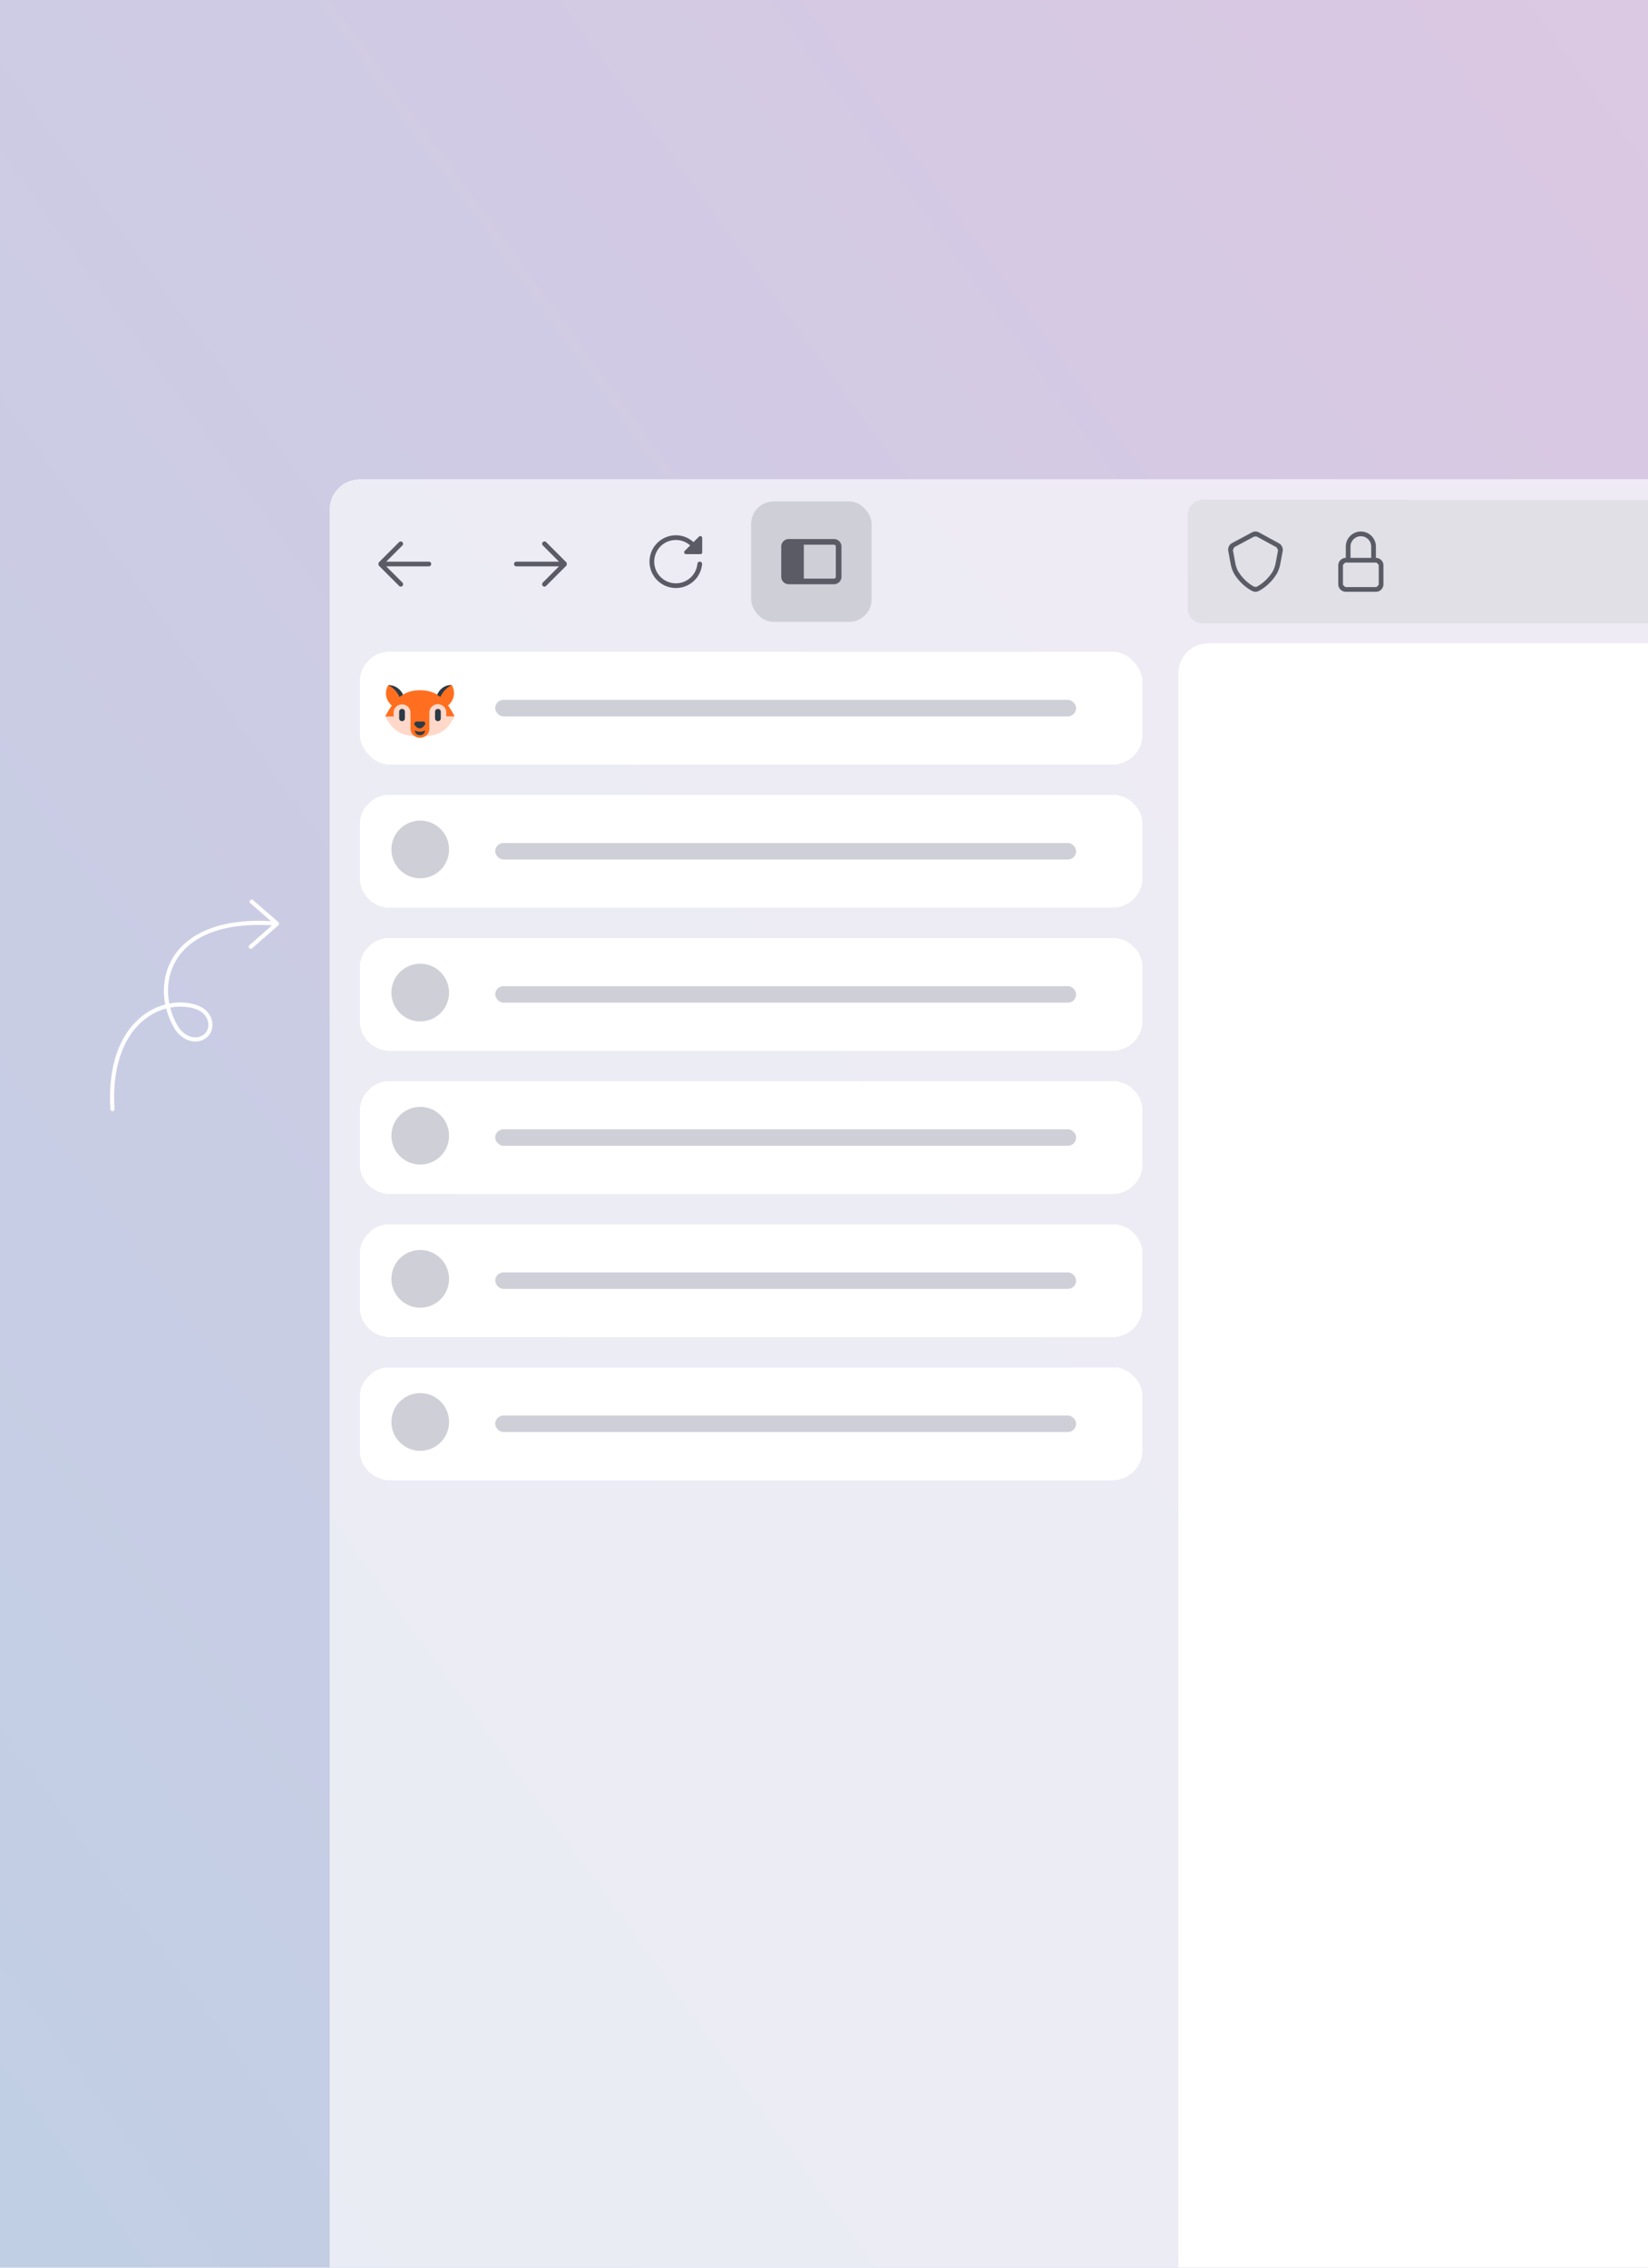 <!-- This Source Code Form is subject to the terms of the Mozilla Public
   - License, v. 2.0. If a copy of the MPL was not distributed with this
   - file, You can obtain one at https://mozilla.org/MPL/2.0/. -->
<svg xmlns="http://www.w3.org/2000/svg" width="400" height="550" fill="none"><g clip-path="url(#a)"><path fill="#fff" d="M0 0h400v550H0z"/><path fill="#fff" d="M0 0h400v550H0V0Z"/><path fill="url(#b)" fill-opacity=".25" d="M0 0h400v550H0V0Z"/><g filter="url(#c)"><path stroke="#fff" stroke-linecap="round" d="M27.282 268.006c-1.262-21.243 11.994-27.357 20.128-24.83 4.008 1.245 4.577 5.327 2.44 7.08-2.137 1.753-5.47.7-7.148-2.192-6.16-10.619-1.473-27.192 24.546-25.039m0 0-6.15-5.332m6.15 5.332-6.387 5.602"/></g><g filter="url(#d)"><g clip-path="url(#e)"><path fill="#F9F9FB" fill-opacity=".72" d="M80 115.308A7.308 7.308 0 0 1 87.308 108H400v442H80V115.308Z" shape-rendering="crispEdges"/><g clip-path="url(#f)"><path fill="#5B5B66" d="M104.094 128H93.747l3.935-3.936a.572.572 0 0 0-.808-.808l-4.998 5v.63l4.998 4.999a.562.562 0 0 0 .623.125.571.571 0 0 0 .185-.933l-3.935-3.935h10.347a.573.573 0 0 0 .404-.975.572.572 0 0 0-.404-.167ZM125.333 128h10.348l-3.936-3.936a.574.574 0 0 1 .011-.798.573.573 0 0 1 .798-.01l4.998 5v.63l-4.999 4.999a.566.566 0 0 1-.808 0 .574.574 0 0 1 0-.808l3.936-3.935h-10.348a.57.57 0 0 1 0-1.142ZM166.517 126.173h3.647l.274-.274v-3.648a.45.45 0 0 0-.281-.422.454.454 0 0 0-.499.099l-1.333 1.333a6.346 6.346 0 0 0-4.281-1.656 6.404 6.404 0 0 0-6.395 6.395 6.404 6.404 0 0 0 6.395 6.395 6.37 6.37 0 0 0 6.365-5.776.574.574 0 0 0-.513-.623.583.583 0 0 0-.623.514 5.232 5.232 0 0 1-5.229 4.743 5.258 5.258 0 0 1-5.253-5.253 5.258 5.258 0 0 1 5.253-5.253 5.217 5.217 0 0 1 3.476 1.32l-1.326 1.326a.458.458 0 0 0 .323.78Z"/><rect width="29.233" height="29.233" x="182.314" y="113.384" fill="#CFCFD8" rx="5.481"/><g fill="#5B5B66" clip-path="url(#g)"><path fill-rule="evenodd" d="M202.412 122.519c1.008 0 1.827.818 1.827 1.827v7.308a1.828 1.828 0 0 1-1.827 1.827h-10.963a1.828 1.828 0 0 1-1.827-1.827v-7.308c0-1.009.819-1.827 1.827-1.827h10.963Zm.456 1.827a.457.457 0 0 0-.456-.457h-10.963c-.456 0-.456 0-.456.457v7.308c0 .252.204.457.456.457h10.963a.457.457 0 0 0 .456-.457v-7.308Z" clip-rule="evenodd"/><path d="M195.103 123.433v9.135h-4.568v-9.135z"/></g><path fill="#E0E0E6" d="M288.283 116.654a3.654 3.654 0 0 1 3.654-3.654h108.346v30H291.937a3.654 3.654 0 0 1-3.654-3.654v-22.692Z"/><path fill="#5B5B66" d="M304.726 135.308c-.278 0-.551-.067-.797-.196-1.61-.84-3.089-2.2-4.164-3.83-.515-.78-.879-1.73-1.08-2.823l-.558-3.038a1.827 1.827 0 0 1 .927-1.936l4.817-2.576a1.802 1.802 0 0 1 1.706-.003l4.817 2.623a1.83 1.83 0 0 1 .93 1.943l-.557 2.996c-.201 1.085-.563 2.031-1.077 2.81-1.075 1.631-2.556 2.993-4.168 3.835a1.725 1.725 0 0 1-.796.195Zm-.312-13.396-4.838 2.588-.331.694.563 3.058c.173.942.479 1.75.909 2.401.971 1.472 2.3 2.696 3.741 3.447l.535.001.001-.001c1.444-.752 2.774-1.978 3.744-3.451.429-.651.735-1.455.907-2.39l.561-3.015-.335-.7-4.834-2.632h-.623ZM333.959 127.087v-2.741a3.658 3.658 0 0 0-3.655-3.654 3.658 3.658 0 0 0-3.654 3.654v2.741c-.484 0-.949.193-1.292.535a1.831 1.831 0 0 0-.535 1.292v4.568c0 .484.193.949.535 1.292.343.342.808.535 1.292.535h7.309a1.827 1.827 0 0 0 1.827-1.827v-4.568a1.828 1.828 0 0 0-1.827-1.827Zm-6.167-2.741a2.515 2.515 0 0 1 2.512-2.512 2.515 2.515 0 0 1 2.513 2.512v2.741h-5.025v-2.741Zm6.852 9.273-.548.548h-7.583l-.548-.548v-4.842l.548-.548h7.583l.548.548v4.842Z"/></g><g filter="url(#h)"><rect width="190.012" height="27.406" x="87.308" y="149.827" fill="#fff" rx="7.308" shape-rendering="crispEdges"/><path fill="#2B3B47" fill-rule="evenodd" d="M97.813 160.257c-.302.162-.58.371-.836.581-.837-1.859-2.323-2.695-2.672-2.835-.023-.023-.023-.046 0-.046 1.301 0 2.579.674 3.299 1.882.093.116.162.255.209.418Zm9.059.581a6.09 6.09 0 0 1 2.672-2.858v-.023H109.195c-1.184.093-2.206.767-2.857 1.882a2.78 2.78 0 0 0-.181.335l-.051.106.093.062c.243.161.467.31.673.496Zm-9.292 2.88c.395 0 .697.302.697.697v1.58a.684.684 0 0 1-.697.697.684.684 0 0 1-.697-.697v-1.58c0-.395.326-.697.697-.697Zm4.344 5.529c-.766 0-1.254-.302-1.254-.302s.069 1.138 1.254 1.138 1.255-1.138 1.255-1.138-.488.302-1.255.302Zm5.065-4.832a.685.685 0 0 0-.697-.697.685.685 0 0 0-.697.697v1.58c0 .395.302.697.697.697a.685.685 0 0 0 .697-.697v-1.58Z" clip-rule="evenodd"/><path fill="#fff" d="m96.977 160.838-1.04.468a1.14 1.14 0 0 0 1.762.414l-.722-.882Zm.836-.581.54 1.004a1.14 1.14 0 0 0 .556-1.317l-1.096.313Zm-3.508-2.254-.806.807c.109.109.24.195.383.252l.423-1.059Zm3.299 1.836-.98.584c.027.044.057.087.09.128l.89-.712Zm11.94-1.859.536 1.006a1.14 1.14 0 0 0 .604-1.006h-1.14Zm-2.672 2.858-.762.847c.27.244.641.344.997.268.357-.075.656-.315.805-.647l-1.04-.468Zm2.672-2.881h1.14c0-.63-.51-1.14-1.14-1.14v1.14Zm-.349 0v-1.14l-.089.003.089 1.137Zm-2.857 1.882.949.632a.698.698 0 0 0 .036-.058l-.985-.574Zm-.181.335-1.028-.494 1.028.494Zm-.051.106-1.02-.51a1.14 1.14 0 0 0 .389 1.46l.631-.95Zm.093.062.684-.913-.053-.037-.631.95Zm0 0-.684.912.053.038.631-.95Zm-5.529 8.603.6-.97a1.142 1.142 0 0 0-1.739 1.04l1.139-.07Zm2.509 0 1.138.07a1.142 1.142 0 0 0-1.739-1.04l.601.97Zm-5.48-7.225c.234-.192.448-.348.654-.459l-1.08-2.008a6.434 6.434 0 0 0-1.019.702l1.445 1.765Zm-3.817-2.658c-.003-.001.021.009.072.036.049.026.113.062.19.11.153.097.348.237.56.423.421.372.893.919 1.233 1.675l2.08-.936c-.984-2.186-2.731-3.203-3.288-3.425l-.847 2.117Zm.423-2.245a1.156 1.156 0 0 0-1.158 1.155c0 .452.253.739.352.838l1.613-1.613c.076.076.316.34.316.775a1.126 1.126 0 0 1-1.123 1.125v-2.28Zm4.278 2.438a4.985 4.985 0 0 0-4.278-2.438v2.28c.912 0 1.811.474 2.32 1.326l1.958-1.168Zm.326.689a2.322 2.322 0 0 0-.415-.818l-1.78 1.425a.076.076 0 0 1-.008-.011c0 .002.005.011.01.03l2.193-.626Zm10.098-2.97a7.237 7.237 0 0 0-3.175 3.396l2.08.936a4.957 4.957 0 0 1 2.168-2.32l-1.073-2.012Zm-.604.983v.023h2.281v-.023h-2.281Zm1.071 1.14h.07v-2.28h-.07v2.28Zm-.093 0h.093v-2.28h-.093v2.28Zm-.139 0h.139v-2.28h-.139v2.28Zm-.047 0h.047v-2.28h-.047v2.28Zm-1.872 1.316c.482-.825 1.186-1.258 1.962-1.319l-.179-2.274c-1.594.125-2.933 1.039-3.753 2.444l1.97 1.149Zm-.138.255c.06-.125.084-.17.102-.197l-1.898-1.265c-.122.183-.212.376-.26.474l2.056.988Zm-.059.122.059-.122-2.056-.988-.043.09 2.04 1.02Zm-.296-1.398-.093-.062-1.262 1.9.093.062 1.262-1.9Zm.053.037-1.369 1.825h.001l1.368-1.825Zm.752.561c-.279-.251-.575-.445-.806-.598l-1.261 1.9c.255.169.408.273.542.393l1.525-1.695Zm-8.218 4.425a1.825 1.825 0 0 0-1.837-1.837v2.281a.447.447 0 0 1-.31-.134.447.447 0 0 1-.133-.31h2.28Zm0 1.58v-1.58h-2.28v1.58h2.28Zm-1.837 1.837a1.824 1.824 0 0 0 1.838-1.837h-2.281c0-.101.041-.218.133-.31a.447.447 0 0 1 .31-.134v2.281Zm-1.837-1.837c0 1.025.812 1.837 1.837 1.837v-2.281c.101 0 .218.042.31.134a.447.447 0 0 1 .134.31h-2.281Zm0-1.58v1.58h2.28v-1.58h-2.28Zm1.837-1.837a1.84 1.84 0 0 0-1.837 1.837h2.28c0 .26-.21.444-.443.444v-2.281Zm3.09 6.367-.6.97.001.001h.001l.003.002.007.004a.099.099 0 0 0 .015.009l.041.023a3.246 3.246 0 0 0 .498.22c.314.108.755.213 1.288.213v-2.28c-.233 0-.42-.046-.541-.088a.986.986 0 0 1-.129-.053l.007.004.004.002.002.002.002.001-.599.97Zm1.254-.002c-.105 0-.121-.023-.097-.008.017.011.02.02.011.006a.39.39 0 0 1-.032-.094l-.001-.006.001.008.001.011v.007l.001.004v.003l-1.138.071-1.139.071v.001a.03.03 0 0 0 0 .003l.001.005.001.012a1.335 1.335 0 0 0 .012.11 2.575 2.575 0 0 0 .322.941c.342.588 1.007 1.136 2.057 1.136v-2.281Zm1.255.002-1.139-.071v-.001l.001-.002v-.011l.001-.011.001-.008-.001.006-.003.015a.298.298 0 0 1-.029.079c-.009.014-.006.005.012-.006.023-.015.007.008-.098.008v2.281c1.05 0 1.715-.548 2.057-1.136a2.543 2.543 0 0 0 .332-1.021l.002-.03.001-.012v-.005l.001-.003v-.001l-1.138-.071Zm-1.255 1.442c.533 0 .974-.105 1.288-.213a3.348 3.348 0 0 0 .555-.252l.006-.004.003-.002h.001l.001-.001-.599-.97-.6-.97h.001l.001-.001.002-.002.005-.002.007-.004a.046.046 0 0 1 .006-.004 1.662 1.662 0 0 1-.677.145v2.28Zm4.368-5.528a.447.447 0 0 1-.31-.134.447.447 0 0 1-.134-.31h2.281a1.824 1.824 0 0 0-1.837-1.837v2.281Zm.443-.444a.446.446 0 0 1-.133.31.447.447 0 0 1-.31.134v-2.281a1.824 1.824 0 0 0-1.837 1.837h2.28Zm0 1.58v-1.58h-2.28v1.58h2.28Zm-.443-.444c.101 0 .218.042.31.134a.446.446 0 0 1 .133.31h-2.28c0 1.025.812 1.837 1.837 1.837v-2.281Zm-.444.444c0-.101.042-.218.134-.31a.447.447 0 0 1 .31-.134v2.281a1.824 1.824 0 0 0 1.837-1.837h-2.281Zm0-1.58v1.58h2.281v-1.58h-2.281Z"/><path fill="#FFD8CA" d="M100.624 170.339c-3.462-.232-5.274-1.463-6.993-4.553a.45.45 0 0 1-.07-.232h1.975v-.883c0-1.138.906-2.044 2.044-2.044 1.139 0 2.045.906 2.045 2.044V168.457c0 .767.395 1.464.999 1.882Zm7.689-4.785v-.906a2.032 2.032 0 0 0-2.045-2.044c-1.115 0-2.021.882-2.044 1.974v3.879a2.27 2.27 0 0 1-.999 1.882c3.462-.232 5.274-1.44 6.993-4.53a.323.323 0 0 0 .046-.255h-1.951Z"/><path fill="#FF6F1F" d="M103.434 170.177c.024 0 .024-.024.047-.024l.139-.139.047-.047c.046-.046.093-.116.139-.162l.023-.023c.047-.07.093-.14.14-.233a.714.714 0 0 0 .093-.232c0-.023.023-.046.023-.07a.431.431 0 0 0 .046-.162c0-.023.024-.047.024-.093.023-.07.023-.116.023-.186 0-.023 0-.046.023-.07 0-.093.023-.186.023-.255v-3.926c.023-1.092.929-1.975 2.044-1.975 1.139 0 2.045.906 2.045 2.045v.906h1.974a.474.474 0 0 0-.069-.256 26.754 26.754 0 0 0-1.464-2.416c.372-.279.674-.65.929-1.068a3.813 3.813 0 0 0 .023-3.764.245.245 0 0 0-.209-.116c-1.277 0-2.416.697-3.112 1.905-.093.139-.163.302-.233.441-1.161-.673-2.509-1.068-4.228-1.068-1.719 0-3.066.418-4.204 1.115a2.666 2.666 0 0 0-.233-.442c-.696-1.208-1.835-1.904-3.112-1.904a.243.243 0 0 0-.21.116 3.813 3.813 0 0 0 .024 3.763c.255.418.557.767.93 1.069-.535.696-1.023 1.51-1.488 2.392a.471.471 0 0 0-.07.256h1.975v-.883c0-1.138.906-2.044 2.044-2.044 1.139 0 2.045.906 2.045 2.044v3.787c0 .092 0 .185.023.255 0 .023 0 .047.023.07 0 .069.023.116.023.186 0 .023.024.046.024.093.023.069.046.116.046.162 0 .023.023.047.023.07.023.07.07.139.093.232.047.07.093.163.14.232l.023.024c.046.069.093.116.139.162l.047.047.139.139c.023 0 .023.023.046.023.07.047.14.116.21.163.371.255.813.395 1.3.395.488 0 .93-.14 1.301-.395.07-.023.14-.07.209-.139Z"/><path fill="#2B3B47" d="M101.204 166.785h1.208c.14 0 .233-.023.233-.023a.519.519 0 0 1 .557.487.49.49 0 0 1-.139.395l-.442.488s-.092.093-.232.163a.723.723 0 0 1-.232.093c-.047.023-.093.023-.14.023h-.278c-.047 0-.093-.023-.14-.023a.179.179 0 0 1-.116-.047c-.046 0-.069-.023-.116-.046-.139-.07-.232-.14-.232-.14l-.418-.418a.546.546 0 0 1 0-.766c.185-.14.348-.209.487-.186ZM100.67 168.945s.488.302 1.254.302c.767 0 1.255-.302 1.255-.302s-.07 1.139-1.255 1.139c-1.185 0-1.254-1.139-1.254-1.139ZM97.58 163.719c.395 0 .697.302.697.697v1.579a.684.684 0 0 1-.697.697.684.684 0 0 1-.697-.697v-1.579c0-.395.326-.697.697-.697ZM106.292 163.719c.395 0 .697.302.697.697v1.579a.685.685 0 0 1-.697.697.685.685 0 0 1-.697-.697v-1.579c0-.395.302-.697.697-.697ZM106.872 160.838a6.09 6.09 0 0 1 2.672-2.858v-.023H109.195c-1.184.093-2.206.767-2.857 1.882-.093.139-.162.302-.232.441.279.186.534.348.766.558ZM96.977 160.838c.255-.21.534-.419.836-.581a1.175 1.175 0 0 0-.21-.418 3.845 3.845 0 0 0-3.298-1.882c-.023 0-.023.023 0 .046.349.14 1.835.976 2.672 2.835Z"/><rect width="141" height="4" x="120.195" y="161.53" fill="#CFCFD8" rx="2"/></g><g filter="url(#i)"><path fill="#fff" d="M87.308 191.849a7.308 7.308 0 0 1 7.308-7.308h175.396a7.308 7.308 0 0 1 7.308 7.308v12.789a7.308 7.308 0 0 1-7.308 7.309H94.616a7.308 7.308 0 0 1-7.308-7.309v-12.789Z" shape-rendering="crispEdges"/><circle cx="101.999" cy="197.805" r="7" fill="#CFCFD8"/><rect width="141" height="4" x="120.195" y="196.244" fill="#CFCFD8" rx="2"/></g><g filter="url(#j)"><path fill="#fff" d="M87.308 226.563a7.308 7.308 0 0 1 7.308-7.308h175.396a7.308 7.308 0 0 1 7.308 7.308v12.789a7.307 7.307 0 0 1-7.308 7.308H94.616a7.308 7.308 0 0 1-7.308-7.308v-12.789Z" shape-rendering="crispEdges"/><circle cx="101.999" cy="232.519" r="7" fill="#CFCFD8"/><rect width="141" height="4" x="120.195" y="230.958" fill="#CFCFD8" rx="2"/></g><g filter="url(#k)"><path fill="#fff" d="M87.308 261.277a7.308 7.308 0 0 1 7.308-7.308h175.396a7.308 7.308 0 0 1 7.308 7.308v12.789a7.308 7.308 0 0 1-7.308 7.308H94.616a7.308 7.308 0 0 1-7.308-7.308v-12.789Z" shape-rendering="crispEdges"/><circle cx="101.999" cy="267.232" r="7" fill="#CFCFD8"/><rect width="141" height="4" x="120.195" y="265.672" fill="#CFCFD8" rx="2"/></g><g filter="url(#l)"><path fill="#fff" d="M87.308 295.991a7.308 7.308 0 0 1 7.308-7.308h175.396a7.308 7.308 0 0 1 7.308 7.308v12.789a7.308 7.308 0 0 1-7.308 7.308H94.616a7.308 7.308 0 0 1-7.308-7.308v-12.789Z" shape-rendering="crispEdges"/><circle cx="101.999" cy="301.946" r="7" fill="#CFCFD8"/><rect width="141" height="4" x="120.195" y="300.386" fill="#CFCFD8" rx="2"/></g><g filter="url(#m)"><path fill="#fff" d="M87.308 330.704a7.308 7.308 0 0 1 7.308-7.308h175.396a7.307 7.307 0 0 1 7.308 7.308v12.789a7.308 7.308 0 0 1-7.308 7.308H94.616a7.308 7.308 0 0 1-7.308-7.308v-12.789Z" shape-rendering="crispEdges"/><circle cx="101.999" cy="336.659" r="7" fill="#CFCFD8"/><rect width="141" height="4" x="120.195" y="335.099" fill="#CFCFD8" rx="2"/></g><path fill="#fff" d="M286 155.113a7.308 7.308 0 0 1 7.308-7.308H400v402H286V155.113Z"/></g></g></g><defs><filter id="c" width="45.311" height="55.313" x="24.698" y="216.192" color-interpolation-filters="sRGB" filterUnits="userSpaceOnUse"><feFlood flood-opacity="0" result="BackgroundImageFix"/><feColorMatrix in="SourceAlpha" result="hardAlpha" values="0 0 0 0 0 0 0 0 0 0 0 0 0 0 0 0 0 0 127 0"/><feOffset dy="1"/><feGaussianBlur stdDeviation="1"/><feColorMatrix values="0 0 0 0 0.227 0 0 0 0 0.224 0 0 0 0 0.267 0 0 0 0.2 0"/><feBlend in2="BackgroundImageFix" result="effect1_dropShadow_14469_16493"/><feBlend in="SourceGraphic" in2="effect1_dropShadow_14469_16493" result="shape"/></filter><filter id="d" width="374.811" height="496.811" x="52.594" y="88.816" color-interpolation-filters="sRGB" filterUnits="userSpaceOnUse"><feFlood flood-opacity="0" result="BackgroundImageFix"/><feColorMatrix in="SourceAlpha" result="hardAlpha" values="0 0 0 0 0 0 0 0 0 0 0 0 0 0 0 0 0 0 127 0"/><feOffset dy="8.222"/><feGaussianBlur stdDeviation="13.703"/><feComposite in2="hardAlpha" operator="out"/><feColorMatrix values="0 0 0 0 0 0 0 0 0 0 0 0 0 0 0 0 0 0 0.25 0"/><feBlend in2="BackgroundImageFix" result="effect1_dropShadow_14469_16493"/><feBlend in="SourceGraphic" in2="effect1_dropShadow_14469_16493" result="shape"/></filter><filter id="h" width="197.32" height="36.541" x="83.654" y="145.26" color-interpolation-filters="sRGB" filterUnits="userSpaceOnUse"><feFlood flood-opacity="0" result="BackgroundImageFix"/><feColorMatrix in="SourceAlpha" result="hardAlpha" values="0 0 0 0 0 0 0 0 0 0 0 0 0 0 0 0 0 0 127 0"/><feOffset/><feGaussianBlur stdDeviation="1.827"/><feComposite in2="hardAlpha" operator="out"/><feColorMatrix values="0 0 0 0 0 0 0 0 0 0 0 0 0 0 0 0 0 0 0.25 0"/><feBlend in2="BackgroundImageFix" result="effect1_dropShadow_14469_16493"/><feBlend in="SourceGraphic" in2="effect1_dropShadow_14469_16493" result="shape"/></filter><filter id="i" width="197.32" height="36.541" x="83.654" y="179.974" color-interpolation-filters="sRGB" filterUnits="userSpaceOnUse"><feFlood flood-opacity="0" result="BackgroundImageFix"/><feColorMatrix in="SourceAlpha" result="hardAlpha" values="0 0 0 0 0 0 0 0 0 0 0 0 0 0 0 0 0 0 127 0"/><feOffset/><feGaussianBlur stdDeviation="1.827"/><feComposite in2="hardAlpha" operator="out"/><feColorMatrix values="0 0 0 0 0 0 0 0 0 0 0 0 0 0 0 0 0 0 0.25 0"/><feBlend in2="BackgroundImageFix" result="effect1_dropShadow_14469_16493"/><feBlend in="SourceGraphic" in2="effect1_dropShadow_14469_16493" result="shape"/></filter><filter id="j" width="197.32" height="36.541" x="83.654" y="214.688" color-interpolation-filters="sRGB" filterUnits="userSpaceOnUse"><feFlood flood-opacity="0" result="BackgroundImageFix"/><feColorMatrix in="SourceAlpha" result="hardAlpha" values="0 0 0 0 0 0 0 0 0 0 0 0 0 0 0 0 0 0 127 0"/><feOffset/><feGaussianBlur stdDeviation="1.827"/><feComposite in2="hardAlpha" operator="out"/><feColorMatrix values="0 0 0 0 0 0 0 0 0 0 0 0 0 0 0 0 0 0 0.25 0"/><feBlend in2="BackgroundImageFix" result="effect1_dropShadow_14469_16493"/><feBlend in="SourceGraphic" in2="effect1_dropShadow_14469_16493" result="shape"/></filter><filter id="k" width="197.32" height="36.541" x="83.654" y="249.402" color-interpolation-filters="sRGB" filterUnits="userSpaceOnUse"><feFlood flood-opacity="0" result="BackgroundImageFix"/><feColorMatrix in="SourceAlpha" result="hardAlpha" values="0 0 0 0 0 0 0 0 0 0 0 0 0 0 0 0 0 0 127 0"/><feOffset/><feGaussianBlur stdDeviation="1.827"/><feComposite in2="hardAlpha" operator="out"/><feColorMatrix values="0 0 0 0 0 0 0 0 0 0 0 0 0 0 0 0 0 0 0.25 0"/><feBlend in2="BackgroundImageFix" result="effect1_dropShadow_14469_16493"/><feBlend in="SourceGraphic" in2="effect1_dropShadow_14469_16493" result="shape"/></filter><filter id="l" width="197.32" height="36.541" x="83.654" y="284.115" color-interpolation-filters="sRGB" filterUnits="userSpaceOnUse"><feFlood flood-opacity="0" result="BackgroundImageFix"/><feColorMatrix in="SourceAlpha" result="hardAlpha" values="0 0 0 0 0 0 0 0 0 0 0 0 0 0 0 0 0 0 127 0"/><feOffset/><feGaussianBlur stdDeviation="1.827"/><feComposite in2="hardAlpha" operator="out"/><feColorMatrix values="0 0 0 0 0 0 0 0 0 0 0 0 0 0 0 0 0 0 0.25 0"/><feBlend in2="BackgroundImageFix" result="effect1_dropShadow_14469_16493"/><feBlend in="SourceGraphic" in2="effect1_dropShadow_14469_16493" result="shape"/></filter><filter id="m" width="197.32" height="36.541" x="83.654" y="318.828" color-interpolation-filters="sRGB" filterUnits="userSpaceOnUse"><feFlood flood-opacity="0" result="BackgroundImageFix"/><feColorMatrix in="SourceAlpha" result="hardAlpha" values="0 0 0 0 0 0 0 0 0 0 0 0 0 0 0 0 0 0 127 0"/><feOffset/><feGaussianBlur stdDeviation="1.827"/><feComposite in2="hardAlpha" operator="out"/><feColorMatrix values="0 0 0 0 0 0 0 0 0 0 0 0 0 0 0 0 0 0 0.25 0"/><feBlend in2="BackgroundImageFix" result="effect1_dropShadow_14469_16493"/><feBlend in="SourceGraphic" in2="effect1_dropShadow_14469_16493" result="shape"/></filter><clipPath id="a"><path fill="#fff" d="M0 0h400v550H0z"/></clipPath><clipPath id="e"><path fill="#fff" d="M80 115.308A7.308 7.308 0 0 1 87.308 108H400v442H80V115.308Z"/></clipPath><clipPath id="f"><path fill="#fff" d="M80 108h320v40H80z"/></clipPath><clipPath id="g"><path fill="#fff" d="M189.622 120.692h14.616v14.616h-14.616z"/></clipPath><linearGradient id="b" x1="400" x2="-123.243" y1="0" y2="380.541" gradientUnits="userSpaceOnUse"><stop stop-color="#722291"/><stop offset="1" stop-color="#054096"/></linearGradient></defs></svg>